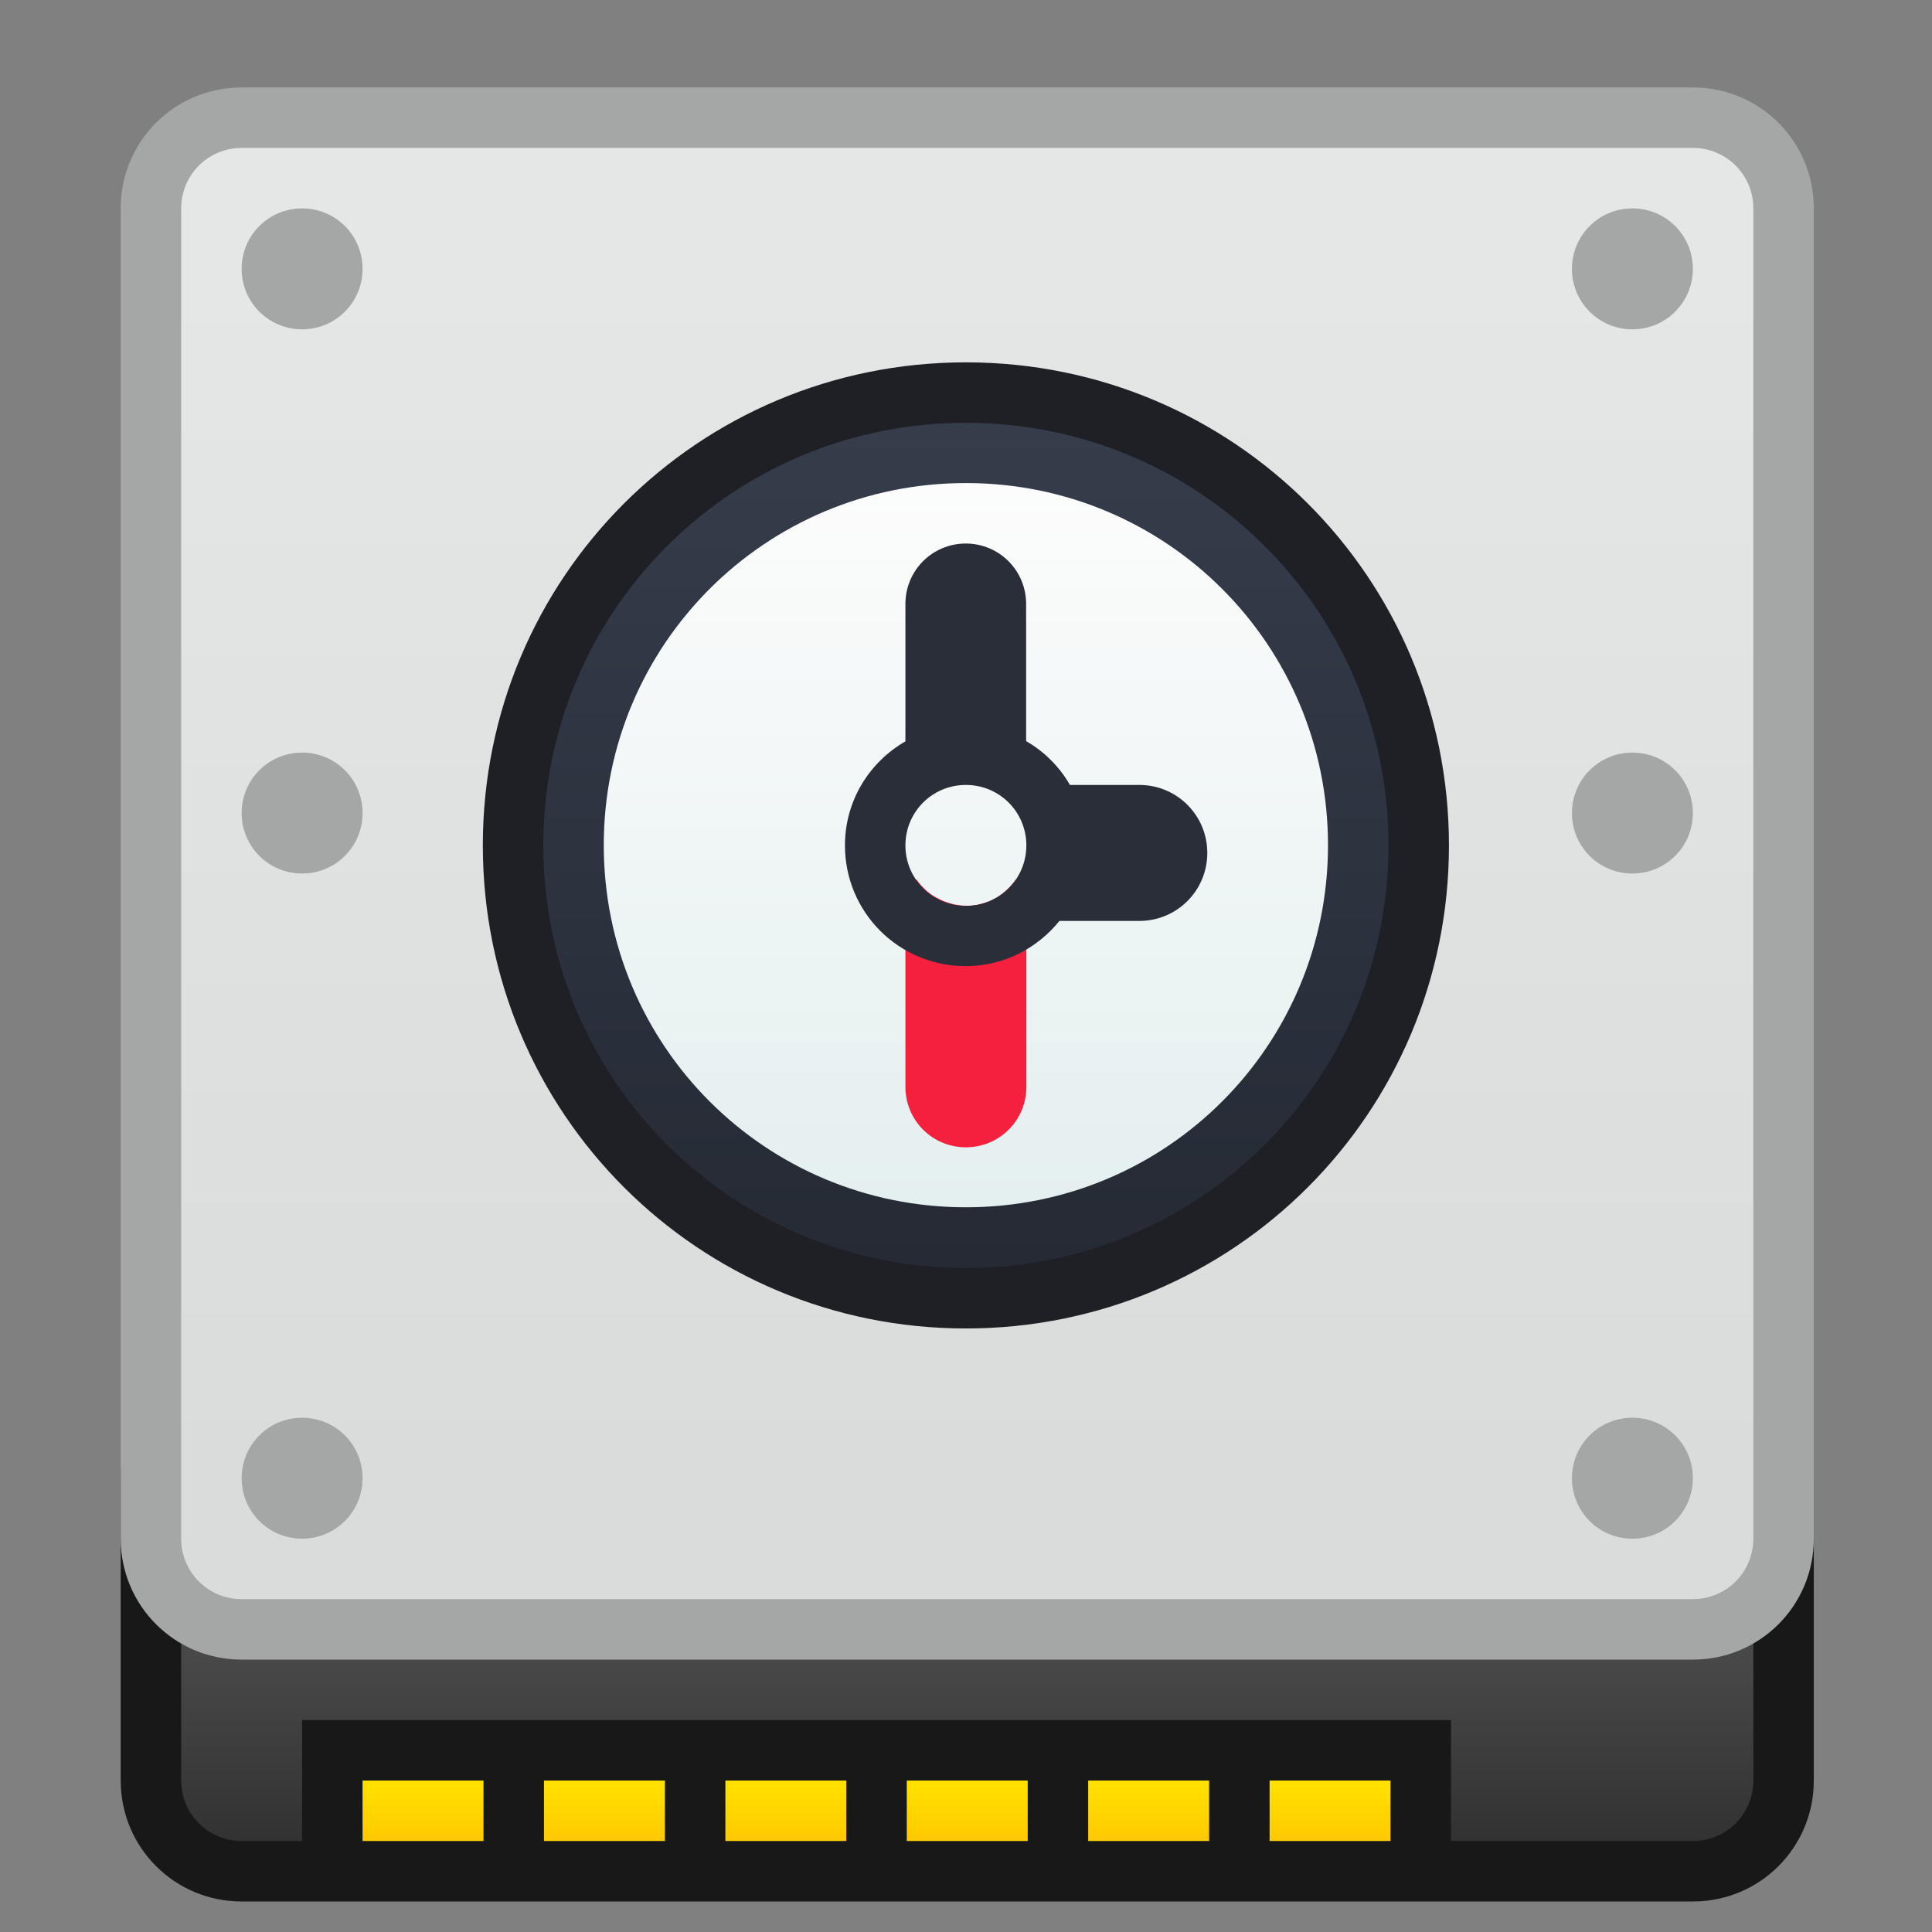 <?xml version="1.0" encoding="UTF-8" standalone="no"?>
<!-- Created with Inkscape (http://www.inkscape.org/) -->

<svg
   xmlns:dc="http://purl.org/dc/elements/1.1/"
   xmlns:cc="http://creativecommons.org/ns#"
   xmlns:rdf="http://www.w3.org/1999/02/22-rdf-syntax-ns#"
   xmlns:svg="http://www.w3.org/2000/svg"
   xmlns="http://www.w3.org/2000/svg"
   xmlns:xlink="http://www.w3.org/1999/xlink"
   xmlns:sodipodi="http://sodipodi.sourceforge.net/DTD/sodipodi-0.dtd"
   xmlns:inkscape="http://www.inkscape.org/namespaces/inkscape"
   width="32"
   height="32"
   viewBox="0 0 8.467 8.467"
   version="1.1"
   id="svg1399"
   inkscape:version="0.92.4 5da689c313, 2019-01-14"
   sodipodi:docname="preferences-system-backup.svg">
  <rect x="0" y="0" width="8.467" height="8.467" fill="#808080" stroke="none"/>
  <defs
     id="defs1393">
    <linearGradient
       inkscape:collect="always"
       xlink:href="#linearGradient4506"
       id="linearGradient972"
       x1="-4.251"
       y1="7.35"
       x2="-4.251"
       y2="3.646"
       gradientUnits="userSpaceOnUse" />
    <linearGradient
       inkscape:collect="always"
       id="linearGradient4506">
      <stop
         style="stop-color:#252a34;stop-opacity:1"
         offset="0"
         id="stop4502" />
      <stop
         style="stop-color:#353d4b;stop-opacity:1"
         offset="1"
         id="stop4504" />
    </linearGradient>
    <linearGradient
       inkscape:collect="always"
       xlink:href="#linearGradient4846"
       id="linearGradient964"
       x1="-4.251"
       y1="7.085"
       x2="-4.251"
       y2="3.91"
       gradientUnits="userSpaceOnUse" />
    <linearGradient
       id="linearGradient4846"
       inkscape:collect="always">
      <stop
         id="stop4842"
         offset="0"
         style="stop-color:#e4efef;stop-opacity:1" />
      <stop
         id="stop4844"
         offset="1"
         style="stop-color:#fcfcfc;stop-opacity:1" />
    </linearGradient>
    <linearGradient
       y2="316.65"
       x2="3"
       y1="319.65"
       x1="3"
       gradientTransform="translate(-49,-16)"
       gradientUnits="userSpaceOnUse"
       id="linearGradient922"
       xlink:href="#linearGradient923"
       inkscape:collect="always" />
    <linearGradient
       id="linearGradient923"
       inkscape:collect="always">
      <stop
         id="stop919"
         offset="0"
         style="stop-color:#323232;stop-opacity:1" />
      <stop
         id="stop921"
         offset="1"
         style="stop-color:#484849;stop-opacity:1" />
    </linearGradient>
    <linearGradient
       inkscape:collect="always"
       xlink:href="#linearGradient914-9"
       id="linearGradient916-2"
       x1="3"
       y1="313.65"
       x2="3"
       y2="293.65"
       gradientUnits="userSpaceOnUse"
       gradientTransform="translate(-49,-16)" />
    <linearGradient
       inkscape:collect="always"
       id="linearGradient914-9">
      <stop
         style="stop-color:#dadbdb;stop-opacity:1"
         offset="0"
         id="stop910-1" />
      <stop
         style="stop-color:#e5e6e6;stop-opacity:1"
         offset="1"
         id="stop912-2" />
    </linearGradient>
    <linearGradient
       inkscape:collect="always"
       xlink:href="#linearGradient4627"
       id="linearGradient928"
       x1="16"
       y1="30"
       x2="16"
       y2="29"
       gradientUnits="userSpaceOnUse"
       gradientTransform="translate(-62,273.65)" />
    <linearGradient
       inkscape:collect="always"
       id="linearGradient4627">
      <stop
         style="stop-color:#ffc900;stop-opacity:1"
         offset="0"
         id="stop4623" />
      <stop
         style="stop-color:#ffe200;stop-opacity:1"
         offset="1"
         id="stop4625" />
    </linearGradient>
  </defs>
  <sodipodi:namedview
     id="base"
     pagecolor="#ffffff"
     bordercolor="#666666"
     borderopacity="1.0"
     inkscape:pageopacity="0.0"
     inkscape:pageshadow="2"
     inkscape:zoom="7.9195959"
     inkscape:cx="-15.98796"
     inkscape:cy="-0.67020984"
     inkscape:document-units="mm"
     inkscape:current-layer="layer1"
     showgrid="false"
     inkscape:showpageshadow="false"
     units="px"
     inkscape:window-width="1920"
     inkscape:window-height="1003"
     inkscape:window-x="0"
     inkscape:window-y="0"
     inkscape:window-maximized="1" />
  <g
     inkscape:label="Capa 1"
     inkscape:groupmode="layer"
     id="layer1"
     transform="translate(0,-288.533)">
    <g
       id="g1665"
       transform="translate(7.975,-5.135)">
      <g
         inkscape:label="Capa 1"
         id="layer1-5"
         transform="matrix(0.265,0,0,0.265,-7.446,219.149)">
        <g
           id="g1577"
           transform="translate(60,8)">
          <path
             inkscape:connector-curvature="0"
             style="fill:#181818;fill-opacity:1;stroke:none;stroke-width:2;stroke-linecap:round;stroke-linejoin:round;stroke-miterlimit:4;stroke-dasharray:none;stroke-dashoffset:0;stroke-opacity:1"
             d="m -58,295.65 h 24 c 1.108,0 2,0.892 2,2 v 5 c 0,1.108 -0.892,2 -2,2 h -24 c -1.108,0 -2,-0.892 -2,-2 v -5 c 0,-1.108 0.892,-2 2,-2 z"
             id="rect842-1" />
          <path
             inkscape:connector-curvature="0"
             style="fill:url(#linearGradient922);fill-opacity:1;stroke:none;stroke-width:2;stroke-linecap:round;stroke-linejoin:round;stroke-miterlimit:4;stroke-dasharray:none;stroke-dashoffset:0;stroke-opacity:1"
             d="m -58,296.65 c -0.554,0 -1,0.446 -1,1 v 5 c 0,0.554 0.446,1 1,1 h 1 v -2 h 19 v 2 h 4 c 0.554,0 1,-0.446 1,-1 v -5 c 0,-0.554 -0.446,-1 -1,-1 z"
             id="path1024-6" />
          <path
             inkscape:connector-curvature="0"
             style="fill:#a5a6a6;fill-opacity:1;stroke:none;stroke-width:2;stroke-linecap:round;stroke-linejoin:round;stroke-miterlimit:4;stroke-dasharray:none;stroke-dashoffset:0;stroke-opacity:1"
             d="m -58,274.65 h 24 c 1.108,0 2,0.892 2,2 v 22 c 0,1.108 -0.892,2 -2,2 h -24 c -1.108,0 -2,-0.892 -2,-2 v -22 c 0,-1.108 0.892,-2 2,-2 z"
             id="rect838-8" />
          <path
             style="fill:url(#linearGradient916-2);fill-opacity:1;stroke:none;stroke-width:2;stroke-linecap:round;stroke-linejoin:round;stroke-miterlimit:4;stroke-dasharray:none;stroke-dashoffset:0;stroke-opacity:1"
             d="m -58,275.65 c -0.554,0 -1,0.446 -1,1 v 22 c 0,0.554 0.446,1 1,1 h 24 c 0.554,0 1,-0.446 1,-1 v -22 c 0,-0.554 -0.446,-1 -1,-1 z m 1,1 c 0.554,0 1,0.446 1,1 0,0.554 -0.446,1 -1,1 -0.554,0 -1,-0.446 -1,-1 0,-0.554 0.446,-1 1,-1 z m 22,0 c 0.554,0 1,0.446 1,1 0,0.554 -0.446,1 -1,1 -0.554,0 -1,-0.446 -1,-1 0,-0.554 0.446,-1 1,-1 z m -22,9 c 0.554,0 1,0.446 1,1 0,0.554 -0.446,1 -1,1 -0.554,0 -1,-0.446 -1,-1 0,-0.554 0.446,-1 1,-1 z m 22,0 c 0.554,0 1,0.446 1,1 0,0.554 -0.446,1 -1,1 -0.554,0 -1,-0.446 -1,-1 0,-0.554 0.446,-1 1,-1 z m -22,11 c 0.554,0 1,0.446 1,1 0,0.554 -0.446,1 -1,1 -0.554,0 -1,-0.446 -1,-1 0,-0.554 0.446,-1 1,-1 z m 22,0 c 0.554,0 1,0.446 1,1 0,0.554 -0.446,1 -1,1 -0.554,0 -1,-0.446 -1,-1 0,-0.554 0.446,-1 1,-1 z"
             id="rect840-7"
             inkscape:connector-curvature="0"
             sodipodi:nodetypes="sssssssssssssssssssssssssssssssssssssss" />
          <path
             inkscape:connector-curvature="0"
             style="opacity:1;fill:url(#linearGradient928);fill-opacity:1;stroke:none;stroke-width:2;stroke-linecap:round;stroke-linejoin:round;stroke-miterlimit:4;stroke-dasharray:none;stroke-opacity:1"
             d="m -56,302.65 v 1 h 2 v -1 z m 3,0 v 1 h 2 v -1 z m 3,0 v 1 h 2 v -1 z m 3,0 v 1 h 2 v -1 z m 3,0 v 1 h 2 v -1 z m 3,0 v 1 h 2 v -1 z"
             id="rect848-7" />
        </g>
      </g>
      <g
         transform="translate(0.509,291.875)"
         id="g1613">
        <path
           inkscape:connector-curvature="0"
           style="fill:#1f1f26;fill-opacity:1;stroke:none;stroke-width:0.547;stroke-linecap:round;stroke-linejoin:round;stroke-miterlimit:4;stroke-dasharray:none;stroke-opacity:1"
           d="m -4.251,3.381 c 1.173,0 2.117,0.944 2.117,2.117 0,1.173 -0.944,2.117 -2.117,2.117 -1.173,0 -2.117,-0.944 -2.117,-2.117 0,-1.173 0.944,-2.117 2.117,-2.117 z"
           id="rect871" />
        <path
           inkscape:connector-curvature="0"
           style="fill:url(#linearGradient972);fill-opacity:1;stroke:none;stroke-width:0.478;stroke-linecap:round;stroke-linejoin:round;stroke-miterlimit:4;stroke-dasharray:none;stroke-opacity:1"
           d="m -4.251,3.646 c 1.026,0 1.852,0.826 1.852,1.852 0,1.026 -0.826,1.852 -1.852,1.852 -1.026,0 -1.852,-0.826 -1.852,-1.852 0,-1.026 0.826,-1.852 1.852,-1.852 z"
           id="rect871-2" />
        <path
           inkscape:connector-curvature="0"
           style="fill:url(#linearGradient964);fill-opacity:1;stroke:none;stroke-width:0.41;stroke-linecap:round;stroke-linejoin:round;stroke-miterlimit:4;stroke-dasharray:none;stroke-opacity:1"
           d="m -4.251,3.91 c 0.879,0 1.587,0.708 1.587,1.587 0,0.879 -0.708,1.587 -1.587,1.587 -0.879,0 -1.587,-0.708 -1.587,-1.587 0,-0.879 0.708,-1.587 1.587,-1.587 z"
           id="rect871-2-9" />
        <path
           inkscape:connector-curvature="0"
           style="fill:#f4203e;fill-opacity:1;stroke:none;stroke-width:0.529;stroke-linecap:round;stroke-linejoin:round;stroke-miterlimit:4;stroke-dasharray:none;stroke-opacity:1"
           d="m -4.469,5.648 c -0.019,0.037 -0.047,0.07 -0.047,0.114 v 0.794 c 0,0.147 0.118,0.265 0.265,0.265 0.147,0 0.265,-0.118 0.265,-0.265 v -0.794 c 0,-0.045 -0.028,-0.077 -0.047,-0.114 a 0.265,0.265 0 0 1 -0.015,0.02 0.265,0.265 0 0 1 -0.018,0.019 0.265,0.265 0 0 1 -0.02,0.018 0.265,0.265 0 0 1 -0.021,0.016 0.265,0.265 0 0 1 -0.023,0.013 0.265,0.265 0 0 1 -0.024,0.011 0.265,0.265 0 0 1 -0.025,0.008 0.265,0.265 0 0 1 -0.026,0.006 0.265,0.265 0 0 1 -0.026,0.003 0.265,0.265 0 0 1 -0.019,5.128e-4 0.265,0.265 0 0 1 -0.026,-0.002 0.265,0.265 0 0 1 -0.026,-0.004 0.265,0.265 0 0 1 -0.025,-0.007 0.265,0.265 0 0 1 -0.025,-0.009 0.265,0.265 0 0 1 -0.024,-0.012 0.265,0.265 0 0 1 -0.023,-0.013 0.265,0.265 0 0 1 -0.021,-0.016 0.265,0.265 0 0 1 -0.019,-0.018 0.265,0.265 0 0 1 -0.018,-0.02 0.265,0.265 0 0 1 -0.01,-0.014 z"
           id="path961" />
        <path
           inkscape:connector-curvature="0"
           style="fill:#292e39;fill-opacity:1;stroke:none;stroke-width:0.137;stroke-linecap:round;stroke-linejoin:round;stroke-miterlimit:4;stroke-dasharray:none;stroke-opacity:1"
           d="m -4.251,4.175 c -0.147,0 -0.265,0.118 -0.265,0.265 v 0.602 c -0.158,0.091 -0.265,0.26 -0.265,0.456 0,0.293 0.236,0.529 0.529,0.529 0.167,0 0.314,-0.078 0.411,-0.198 h 0.35 c 0.165,0 0.298,-0.133 0.298,-0.298 0,-0.165 -0.133,-0.298 -0.298,-0.298 h -0.304 c -0.046,-0.08 -0.112,-0.146 -0.192,-0.192 V 4.44 c 0,-0.147 -0.118,-0.265 -0.265,-0.265 z m 0,1.058 c 0.147,0 0.265,0.118 0.265,0.265 0,0.147 -0.118,0.265 -0.265,0.265 -0.147,0 -0.265,-0.118 -0.265,-0.265 0,-0.147 0.118,-0.265 0.265,-0.265 z"
           id="rect871-2-9-2" />
      </g>
    </g>
  </g>
</svg>
